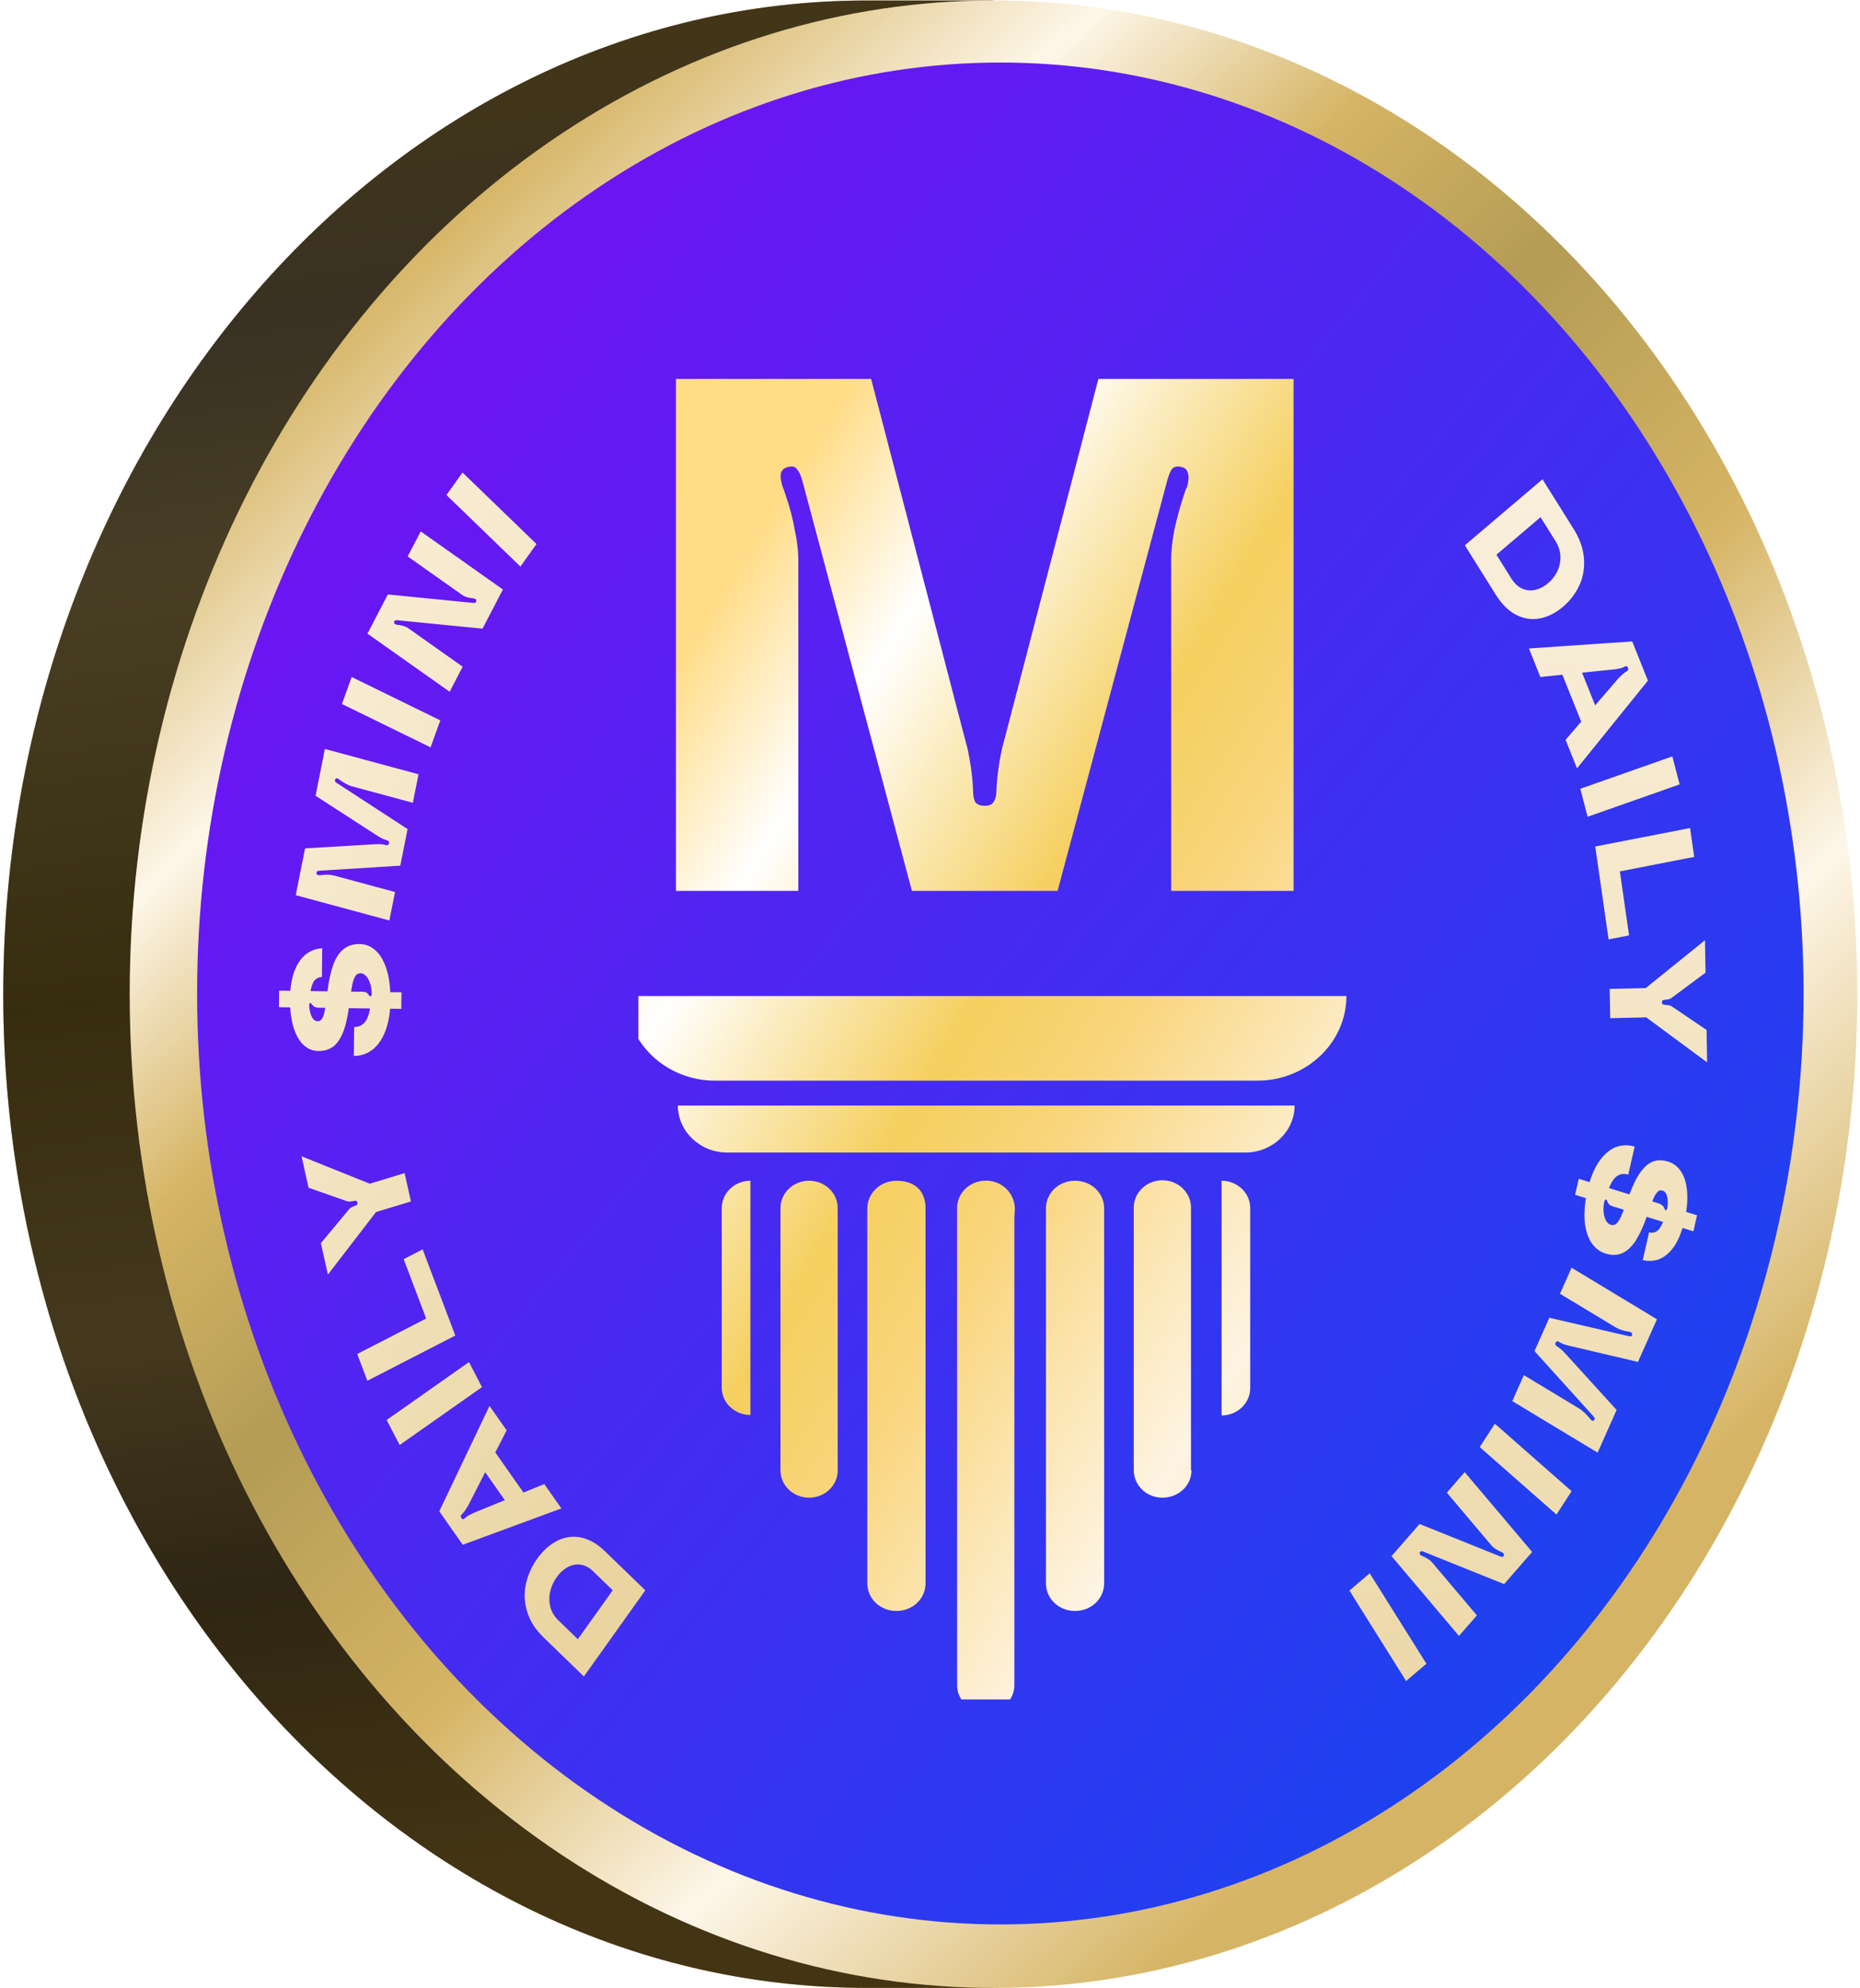 <svg width="218" height="233" viewBox="0 0 218 233" fill="none" xmlns="http://www.w3.org/2000/svg">
<path fill-rule="evenodd" clip-rule="evenodd" d="M116.401 231.756C165.305 223.524 202.855 175.068 202.855 116.522C202.855 57.976 165.305 9.52 116.401 1.288V0.056H101.619C101.619 0.056 101.618 0.056 101.618 0.056C45.707 0.056 0.382 52.2 0.382 116.522C0.382 180.845 45.707 232.988 101.618 232.988C101.618 232.988 101.619 232.988 101.619 232.988H116.401V231.756Z" fill="url(#paint0_linear_3003_27103)"/>
<path fill-rule="evenodd" clip-rule="evenodd" d="M116.401 231.756C165.305 223.524 202.855 175.068 202.855 116.522C202.855 57.976 165.305 9.52 116.401 1.288V0.056H101.619C101.619 0.056 101.618 0.056 101.618 0.056C45.707 0.056 0.382 52.2 0.382 116.522C0.382 180.845 45.707 232.988 101.618 232.988C101.618 232.988 101.619 232.988 101.619 232.988H116.401V231.756Z" fill="black" fill-opacity="0.66" style="mix-blend-mode:soft-light"/>
<ellipse cx="116.44" cy="116.522" rx="101.236" ry="116.466" fill="url(#paint1_linear_3003_27103)"/>
<ellipse cx="116.44" cy="116.522" rx="101.236" ry="116.466" fill="white" fill-opacity="0.2" style="mix-blend-mode:soft-light"/>
<ellipse cx="117.245" cy="116.439" rx="94.143" ry="109.111" fill="url(#paint2_linear_3003_27103)"/>
<g clip-path="url(#clip0_3003_27103)">
<g filter="url(#filter0_d_3003_27103)">
<path fill-rule="evenodd" clip-rule="evenodd" d="M81.017 42.622V102.622H95.358V63.844C95.358 62.764 95.215 61.571 94.931 60.264C94.703 58.957 94.362 57.651 93.906 56.344L93.65 55.577L93.48 55.151C93.309 54.526 93.252 54.043 93.309 53.702C93.423 53.304 93.707 53.048 94.162 52.935C94.675 52.821 95.016 52.906 95.187 53.19C95.415 53.417 95.614 53.815 95.784 54.383L108.674 102.622H125.747L138.636 54.383C138.807 53.815 138.978 53.417 139.148 53.19C139.376 52.906 139.746 52.821 140.258 52.935C140.713 53.048 140.969 53.304 141.026 53.702C141.14 54.043 141.112 54.554 140.941 55.236L140.77 55.577L140.6 56.088L140.429 56.599C140.03 57.849 139.689 59.128 139.405 60.435C139.177 61.685 139.063 62.821 139.063 63.844V102.622H153.404V42.622H130.527L119.6 84.554L119.259 85.832C118.861 87.651 118.633 89.355 118.576 90.946C118.576 91.457 118.462 91.883 118.235 92.224C118.064 92.508 117.722 92.651 117.21 92.651C116.698 92.651 116.328 92.508 116.101 92.224C115.93 91.883 115.844 91.457 115.844 90.946C115.788 89.355 115.56 87.651 115.162 85.832L114.82 84.554L103.894 42.622H81.017ZM159.598 114.946H75.168C75.168 120.399 79.852 124.861 85.577 124.861H149.189C154.914 124.861 159.598 120.399 159.598 114.946ZM153.526 127.781H81.24C81.24 130.81 83.843 133.289 87.023 133.289H147.743C150.924 133.289 153.526 130.81 153.526 127.781ZM89.741 164.046V136.594C87.89 136.594 86.386 138.026 86.386 139.789V160.851C86.386 162.614 87.89 164.046 89.741 164.046ZM144.967 136.594V164.101C146.817 164.101 148.321 162.669 148.321 160.906V139.789C148.321 138.026 146.817 136.594 144.967 136.594ZM141.439 170.546C141.439 172.309 139.936 173.741 138.027 173.741C136.177 173.741 134.673 172.309 134.673 170.491V139.734C134.673 137.971 136.177 136.539 138.027 136.539C139.878 136.539 141.381 137.971 141.381 139.734V170.491L141.439 170.546ZM99.976 170.546V139.789C99.976 138.026 98.473 136.594 96.622 136.594C94.772 136.594 93.268 138.026 93.268 139.789V170.546C93.268 172.309 94.772 173.741 96.622 173.741C98.473 173.741 99.976 172.309 99.976 170.546ZM131.204 139.844V183.766C131.204 185.584 129.7 187.016 127.792 187.016C125.883 187.016 124.38 185.584 124.38 183.766V139.844C124.38 138.026 125.883 136.594 127.792 136.594C129.7 136.594 131.204 138.026 131.204 139.844ZM110.27 183.766V139.844C110.27 137.558 108.766 136.594 106.858 136.594C105.007 136.594 103.446 138.026 103.446 139.844V183.766C103.446 185.584 104.949 187.016 106.858 187.016C108.766 187.016 110.27 185.584 110.27 183.766ZM120.679 139.899V195.72C120.679 197.482 119.175 198.915 117.325 198.915C115.474 198.915 113.971 197.482 113.971 195.72V139.789C113.971 138.082 115.359 136.704 117.093 136.594C119.06 136.429 120.737 137.971 120.737 139.899C120.737 141.827 120.679 139.899 120.679 139.899Z" fill="url(#paint3_linear_3003_27103)"/>
</g>
</g>
<g filter="url(#filter1_d_3003_27103)">
<path fill-rule="evenodd" clip-rule="evenodd" d="M63.912 62.744L63.953 62.687L55.284 54.305L53.404 56.946L62.072 65.328L63.013 64.006L63.913 62.745L63.912 62.744ZM55.316 58.696L55.318 58.698H55.314L55.316 58.696ZM53.774 79.998L44.142 73.189L46.532 68.598L56.574 69.592C56.574 69.592 56.598 69.588 56.604 69.592C56.608 69.595 56.612 69.594 56.618 69.594C56.623 69.593 56.628 69.592 56.634 69.592C56.688 69.585 56.738 69.573 56.784 69.557C56.831 69.538 56.861 69.507 56.874 69.456C56.924 69.332 56.914 69.239 56.844 69.173C56.771 69.107 56.661 69.064 56.508 69.045C56.489 69.045 56.465 69.042 56.438 69.039L56.417 69.037C56.397 69.037 56.379 69.034 56.362 69.032C56.349 69.031 56.338 69.029 56.328 69.029C56.111 68.99 55.911 68.948 55.734 68.893C55.554 68.839 55.391 68.757 55.234 68.648L48.859 64.139L50.386 61.207L60.018 68.015L57.628 72.606L47.586 71.612C47.522 71.612 47.462 71.62 47.406 71.635C47.346 71.651 47.309 71.69 47.289 71.748C47.242 71.861 47.252 71.95 47.316 72.02C47.379 72.086 47.482 72.133 47.619 72.156H47.656C47.672 72.161 47.692 72.163 47.716 72.165C47.725 72.166 47.735 72.166 47.746 72.168C47.766 72.168 47.784 72.17 47.801 72.172C47.814 72.174 47.825 72.175 47.836 72.175C48.052 72.214 48.252 72.257 48.429 72.311C48.606 72.366 48.776 72.447 48.929 72.556L55.304 77.065L53.777 79.998H53.774ZM52.656 83.42L52.68 83.354L42.291 78.273L41.151 81.435L51.54 86.515L51.565 86.445L51.566 86.445L52.657 83.42L52.656 83.42ZM46.712 106.81L46.71 106.809L47.376 103.473L40.221 101.539C40.024 101.485 39.801 101.454 39.55 101.442C39.3 101.434 39.044 101.446 38.787 101.477L38.637 101.492L38.55 101.508C38.43 101.512 38.337 101.496 38.274 101.461C38.21 101.423 38.177 101.353 38.177 101.252C38.177 101.135 38.204 101.065 38.26 101.034C38.317 101.003 38.4 100.984 38.51 100.976L47.992 100.382L48.846 96.097L40.557 90.698C40.461 90.636 40.391 90.574 40.354 90.52C40.317 90.466 40.317 90.388 40.361 90.283C40.401 90.194 40.457 90.147 40.527 90.147C40.601 90.147 40.694 90.182 40.811 90.252L40.867 90.306C40.882 90.316 40.897 90.327 40.911 90.337L40.911 90.337L40.911 90.337C40.925 90.348 40.939 90.359 40.954 90.368C40.969 90.378 40.983 90.389 40.998 90.399C41.012 90.41 41.026 90.421 41.041 90.43C41.254 90.578 41.471 90.71 41.694 90.827C41.914 90.943 42.121 91.029 42.308 91.079L49.463 93.013L50.129 89.673L39.154 86.706L38.06 92.19L45.278 96.859L45.498 96.995C45.792 97.177 46.092 97.309 46.405 97.395C46.499 97.418 46.569 97.461 46.619 97.519C46.665 97.577 46.682 97.659 46.659 97.768C46.639 97.876 46.595 97.942 46.529 97.969C46.462 97.993 46.382 97.997 46.289 97.969C45.979 97.884 45.655 97.849 45.325 97.861L45.075 97.869L36.83 98.358L35.736 103.842L46.71 106.809L46.709 106.814L46.712 106.81ZM42.581 119.293L42.578 119.293L42.581 119.285L42.581 119.293ZM42.545 122.68L42.581 119.293C43.04 119.3 43.429 119.145 43.752 118.823C44.075 118.505 44.305 117.938 44.442 117.118L41.961 117.083C41.778 118.373 41.521 119.386 41.194 120.12C40.868 120.854 40.471 121.371 40.011 121.67C39.551 121.969 38.997 122.113 38.357 122.105C37.78 122.097 37.257 121.899 36.787 121.515C36.317 121.13 35.933 120.555 35.637 119.794C35.34 119.033 35.157 118.097 35.083 116.99L33.77 116.97L33.789 115.032L35.103 115.052C35.2 113.921 35.43 112.989 35.79 112.255C36.15 111.521 36.593 110.981 37.12 110.632C37.647 110.286 38.221 110.096 38.841 110.068L38.804 113.444C38.484 113.44 38.211 113.552 37.984 113.785C37.757 114.018 37.587 114.45 37.474 115.083L39.457 115.11C39.611 113.871 39.831 112.845 40.121 112.034C40.411 111.226 40.811 110.608 41.318 110.185C41.825 109.762 42.461 109.56 43.228 109.567C43.858 109.575 44.432 109.785 44.949 110.197C45.469 110.608 45.892 111.234 46.225 112.08C46.559 112.927 46.756 113.968 46.816 115.211L48.129 115.23L48.109 117.168L46.796 117.149C46.686 118.404 46.429 119.448 46.019 120.28C45.609 121.115 45.105 121.725 44.502 122.113C43.902 122.501 43.248 122.692 42.545 122.68ZM38.631 118.528C38.534 118.59 38.42 118.617 38.294 118.617L38.291 118.613C38.141 118.609 38.007 118.559 37.884 118.458C37.764 118.357 37.65 118.178 37.547 117.93C37.454 117.704 37.384 117.429 37.34 117.099C37.297 116.768 37.307 116.582 37.37 116.531C37.424 116.481 37.464 116.465 37.49 116.477C37.517 116.489 37.557 116.535 37.61 116.609C37.62 116.625 37.627 116.636 37.634 116.648C37.637 116.664 37.647 116.675 37.657 116.687C37.744 116.788 37.837 116.866 37.944 116.924C38.047 116.982 38.187 117.021 38.357 117.036H38.517L39.191 117.044C39.121 117.514 39.034 117.864 38.931 118.093C38.827 118.322 38.727 118.466 38.631 118.528ZM44.622 115.013C44.658 115.386 44.645 115.603 44.582 115.665V115.661C44.529 115.712 44.482 115.724 44.438 115.696C44.395 115.669 44.349 115.619 44.295 115.545C44.295 115.533 44.295 115.526 44.288 115.518L44.265 115.491C44.182 115.378 44.095 115.3 44.012 115.254C43.925 115.211 43.798 115.18 43.628 115.164H43.502L42.221 115.145C42.301 114.574 42.395 114.131 42.498 113.817C42.605 113.498 42.725 113.284 42.858 113.168C42.992 113.051 43.155 112.997 43.348 112.997C43.562 113.001 43.762 113.094 43.945 113.277C44.132 113.463 44.292 113.735 44.425 114.096C44.519 114.333 44.585 114.64 44.622 115.013ZM39.504 148.307L38.684 144.625L41.985 140.66C41.985 140.66 41.998 140.636 42.005 140.632C42.011 140.632 42.018 140.621 42.025 140.609C42.178 140.461 42.405 140.341 42.705 140.248C42.798 140.221 42.872 140.174 42.925 140.116C42.978 140.054 42.992 139.968 42.968 139.863C42.945 139.755 42.898 139.692 42.835 139.673C42.772 139.654 42.685 139.654 42.578 139.673C42.558 139.681 42.532 139.685 42.498 139.688C42.473 139.688 42.449 139.695 42.426 139.702L42.426 139.702L42.425 139.702C42.418 139.704 42.412 139.706 42.405 139.708C42.298 139.727 42.188 139.743 42.075 139.751C41.962 139.758 41.861 139.751 41.778 139.723L37.24 138.131L36.42 134.449L44.409 137.657L48.499 136.418L49.24 139.739L45.149 140.978L39.508 148.307H39.504ZM42.942 157.617L44.132 160.756L54.438 155.454L50.61 145.355L48.386 146.501L51.023 153.461L42.942 157.617ZM56.044 158.565L56.486 159.419L57.534 161.439L57.533 161.441L57.564 161.502L47.919 168.283L47.888 168.223L47.886 168.225L46.429 165.417L46.433 165.414L46.399 165.347L56.044 158.565ZM66.871 175.714L66.873 175.714V175.718L66.871 175.714ZM66.871 175.714L55.314 179.978L52.56 176.052L58.448 163.704L60.455 166.563L59.128 169.157L62.426 173.856L64.869 172.859L66.871 175.714ZM57.944 171.473L56.037 175.201C56.037 175.201 56.027 175.232 56.017 175.244C56.007 175.255 55.997 175.271 55.997 175.286C55.854 175.535 55.724 175.745 55.607 175.923C55.49 176.098 55.357 176.257 55.207 176.401L55.17 176.436C55.06 176.572 55.057 176.716 55.157 176.859C55.25 176.995 55.367 177.011 55.504 176.914L55.541 176.879C55.691 176.735 55.844 176.623 56.001 176.537C56.161 176.452 56.374 176.343 56.644 176.215C56.661 176.215 56.674 176.215 56.684 176.199C56.697 176.188 56.711 176.184 56.724 176.184L60.242 174.748L57.944 171.473ZM62.856 187.805C63.182 188.896 63.829 189.91 64.796 190.846L69.51 195.41L76.709 185.315L71.994 180.751C71.044 179.831 70.077 179.287 69.097 179.112C68.117 178.938 67.197 179.081 66.33 179.536C65.463 179.99 64.703 180.678 64.049 181.594C63.389 182.523 62.942 183.517 62.712 184.577C62.482 185.638 62.529 186.714 62.856 187.805ZM69.09 182.301C69.621 182.363 70.124 182.624 70.601 183.086V183.09L72.891 185.308L68.8 191.044L66.51 188.827C66.036 188.364 65.723 187.836 65.573 187.238C65.426 186.64 65.42 186.042 65.563 185.443C65.703 184.845 65.956 184.29 66.317 183.785C66.68 183.276 67.1 182.888 67.577 182.616C68.053 182.344 68.56 182.239 69.09 182.301Z" fill="url(#paint4_linear_3003_27103)"/>
</g>
<g filter="url(#filter2_d_3003_27103)">
<path fill-rule="evenodd" clip-rule="evenodd" d="M186.72 64.365C186.634 63.215 186.22 62.046 185.477 60.862L185.474 60.865L181.863 55.098L172.761 62.835L176.375 68.603C177.105 69.768 177.925 70.572 178.839 71.019C179.752 71.465 180.679 71.59 181.613 71.395C182.55 71.201 183.43 70.751 184.257 70.048C185.093 69.337 185.734 68.498 186.18 67.534C186.627 66.571 186.807 65.515 186.72 64.365ZM179.516 67.927C179.012 67.713 178.579 67.317 178.215 66.734V66.738L176.462 63.938L181.633 59.541L183.386 62.342C183.75 62.924 183.943 63.526 183.963 64.148C183.98 64.769 183.86 65.348 183.596 65.888C183.333 66.428 182.973 66.89 182.516 67.278C182.059 67.667 181.569 67.923 181.049 68.051C180.529 68.179 180.019 68.137 179.516 67.927ZM192.378 74.103L180.276 74.926H180.273L181.613 78.27L184.192 78.003L186.397 83.503L184.567 85.634L185.907 88.979L194.219 78.697L192.378 74.103ZM188.036 81.595L190.671 78.526C190.671 78.526 190.685 78.499 190.701 78.492C190.715 78.484 190.725 78.472 190.731 78.457C190.922 78.258 191.095 78.088 191.245 77.952C191.395 77.816 191.558 77.699 191.732 77.606L191.775 77.583C191.912 77.482 191.945 77.346 191.878 77.179C191.815 77.019 191.705 76.969 191.552 77.027L191.508 77.051C191.335 77.144 191.162 77.214 190.988 77.252C190.815 77.291 190.585 77.334 190.298 77.381C190.285 77.373 190.268 77.377 190.255 77.381C190.241 77.388 190.225 77.388 190.211 77.381L186.5 77.765L188.036 81.595ZM187.147 94.657L186.297 91.371L197.082 87.577L197.933 90.859L187.147 94.653V94.657ZM199.643 99.357L199.156 95.974L188.044 98.137L189.608 109.025L192.008 108.558L190.931 101.054L199.643 99.357ZM200.904 109.122L200.904 109.124L193.962 114.73L189.738 114.831L189.798 118.261L194.022 118.16L201.157 123.438L201.09 119.636L196.993 116.863C196.916 116.816 196.823 116.781 196.709 116.758L196.693 116.755C196.585 116.736 196.481 116.718 196.379 116.711C196.349 116.711 196.321 116.708 196.291 116.704L196.283 116.703C196.249 116.696 196.223 116.696 196.203 116.696H196.203C196.096 116.684 196.013 116.661 195.953 116.626C195.893 116.591 195.859 116.517 195.859 116.404C195.859 116.292 195.889 116.214 195.953 116.167C196.016 116.125 196.096 116.097 196.193 116.097C196.503 116.09 196.746 116.035 196.926 115.93C196.936 115.919 196.943 115.911 196.95 115.911C196.951 115.911 196.954 115.908 196.958 115.905C196.965 115.9 196.973 115.892 196.973 115.892L200.97 112.924L200.904 109.124L200.907 109.122H200.904ZM191.915 136.593L191.918 136.594H191.915L191.915 136.593ZM192.662 133.316L191.915 136.593C191.473 136.458 191.061 136.497 190.681 136.714C190.301 136.932 189.958 137.417 189.655 138.171L192.052 138.913C192.502 137.713 192.962 136.804 193.435 136.186C193.909 135.569 194.399 135.18 194.909 135.021C195.419 134.862 195.983 134.881 196.603 135.071C197.159 135.242 197.626 135.584 198.003 136.093C198.38 136.602 198.63 137.266 198.756 138.089C198.883 138.913 198.866 139.872 198.706 140.968L199.973 141.36L199.547 143.236L198.276 142.844C197.946 143.912 197.53 144.751 197.026 145.36C196.523 145.97 195.979 146.366 195.396 146.553C194.812 146.739 194.219 146.759 193.612 146.611L194.356 143.348C194.666 143.446 194.956 143.411 195.222 143.251C195.492 143.088 195.746 142.719 195.989 142.137L194.072 141.542C193.665 142.704 193.235 143.632 192.782 144.335C192.328 145.038 191.815 145.52 191.235 145.788C190.655 146.052 189.995 146.071 189.251 145.842C188.641 145.656 188.131 145.287 187.714 144.743C187.297 144.195 187.017 143.465 186.871 142.552C186.724 141.639 186.754 140.571 186.954 139.348L185.687 138.956L186.114 137.08L187.381 137.472C187.751 136.287 188.221 135.347 188.791 134.656C189.361 133.964 189.981 133.514 190.645 133.308C191.312 133.102 191.982 133.102 192.662 133.316ZM189.041 140.164C189.081 139.791 189.138 139.581 189.214 139.542V139.534C189.278 139.503 189.324 139.503 189.361 139.542C189.398 139.577 189.431 139.639 189.468 139.728L189.466 139.735C189.466 139.737 189.466 139.74 189.465 139.743C189.465 139.749 189.466 139.755 189.468 139.76C189.471 139.767 189.478 139.779 189.484 139.795C189.541 139.93 189.608 140.031 189.681 140.097C189.755 140.164 189.871 140.23 190.035 140.292L190.158 140.331L191.395 140.711C191.198 141.243 191.015 141.647 190.848 141.923C190.681 142.199 190.518 142.374 190.365 142.447C190.211 142.521 190.041 142.533 189.855 142.475C189.648 142.412 189.474 142.265 189.334 142.036C189.194 141.806 189.094 141.496 189.041 141.107C189.001 140.851 189.001 140.536 189.041 140.164ZM195.582 138.458C195.689 138.427 195.806 138.431 195.929 138.47V138.462C196.073 138.509 196.193 138.598 196.289 138.73C196.386 138.862 196.456 139.064 196.506 139.336C196.549 139.581 196.559 139.868 196.533 140.202C196.506 140.536 196.456 140.715 196.383 140.746C196.323 140.781 196.279 140.785 196.256 140.766C196.233 140.746 196.206 140.692 196.169 140.602C196.159 140.587 196.153 140.571 196.153 140.56C196.153 140.548 196.146 140.533 196.139 140.517L196.139 140.517C196.079 140.397 196.003 140.292 195.913 140.206C195.823 140.121 195.696 140.047 195.532 139.985L195.379 139.938L194.729 139.736C194.892 139.297 195.049 138.983 195.199 138.792C195.349 138.602 195.476 138.489 195.582 138.458ZM185.274 147.509L195.276 153.548L193.052 158.547L184.96 156.644L184.717 156.582C184.393 156.5 184.09 156.372 183.807 156.201C183.72 156.151 183.643 156.127 183.573 156.135C183.503 156.143 183.447 156.197 183.403 156.294C183.36 156.395 183.353 156.477 183.39 156.547C183.423 156.617 183.483 156.679 183.57 156.729C183.853 156.9 184.12 157.118 184.363 157.378L184.547 157.572L190.548 164.179L188.324 169.178L178.322 163.138L179.676 160.093L186.197 164.032C186.367 164.136 186.547 164.276 186.741 164.455C186.931 164.634 187.114 164.824 187.287 165.026C187.311 165.053 187.334 165.08 187.357 165.111L187.358 165.112C187.381 165.139 187.404 165.166 187.427 165.197L187.471 165.263C187.571 165.364 187.654 165.426 187.724 165.445C187.794 165.465 187.858 165.438 187.914 165.36C187.978 165.271 187.998 165.197 187.971 165.131C187.944 165.065 187.891 164.987 187.811 164.898L180.926 157.277L182.663 153.37L191.978 155.529C192.088 155.553 192.172 155.56 192.232 155.545C192.292 155.533 192.335 155.471 192.358 155.358C192.378 155.257 192.358 155.184 192.308 155.129C192.255 155.075 192.168 155.032 192.048 155.005L191.962 154.997L191.812 154.97C191.555 154.927 191.305 154.865 191.065 154.783C190.825 154.702 190.615 154.605 190.435 154.496L183.913 150.558L185.267 147.512L185.274 147.509ZM174.547 168.469L174.508 168.529L183.5 176.433L183.857 175.882L185.237 173.753L185.236 173.753L185.274 173.695L176.282 165.791L176.244 165.849H176.242L174.545 168.467L174.547 168.469ZM172.744 171.465L180.649 180.818L177.365 184.586L167.84 180.756C167.84 180.756 167.817 180.756 167.813 180.748C167.81 180.744 167.8 180.74 167.787 180.74C167.733 180.733 167.683 180.729 167.633 180.733C167.583 180.733 167.547 180.76 167.527 180.802C167.45 180.907 167.44 181.001 167.497 181.086C167.553 181.171 167.653 181.245 167.793 181.307C167.817 181.315 167.843 181.327 167.877 181.342C167.892 181.35 167.907 181.355 167.92 181.36C167.936 181.366 167.949 181.371 167.96 181.377C168.163 181.474 168.347 181.575 168.507 181.68C168.667 181.785 168.814 181.909 168.94 182.061L174.171 188.252L172.074 190.66L164.169 181.307L167.453 177.54L176.979 181.37C177.039 181.389 177.099 181.397 177.159 181.397C177.219 181.397 177.265 181.37 177.295 181.319C177.365 181.222 177.375 181.133 177.325 181.047C177.275 180.962 177.189 180.888 177.062 180.826L177.029 180.81C177.005 180.802 176.979 180.791 176.945 180.775C176.912 180.764 176.882 180.752 176.862 180.74C176.659 180.643 176.475 180.542 176.315 180.437C176.155 180.332 176.008 180.208 175.882 180.057L170.651 173.865L172.748 171.457L172.744 171.465ZM161.612 183.32L159.235 185.343L165.879 195.943L168.257 193.919L161.612 183.32Z" fill="url(#paint5_linear_3003_27103)"/>
</g>
<defs>
<filter id="filter0_d_3003_27103" x="73.376" y="42.622" width="86.221" height="158.085" filterUnits="userSpaceOnUse" color-interpolation-filters="sRGB">
<feFlood flood-opacity="0" result="BackgroundImageFix"/>
<feColorMatrix in="SourceAlpha" type="matrix" values="0 0 0 0 0 0 0 0 0 0 0 0 0 0 0 0 0 0 127 0" result="hardAlpha"/>
<feOffset dx="-1.792" dy="1.792"/>
<feComposite in2="hardAlpha" operator="out"/>
<feColorMatrix type="matrix" values="0 0 0 0 0 0 0 0 0 0 0 0 0 0 0 0 0 0 0.25 0"/>
<feBlend mode="normal" in2="BackgroundImageFix" result="effect1_dropShadow_3003_27103"/>
<feBlend mode="normal" in="SourceGraphic" in2="effect1_dropShadow_3003_27103" result="shape"/>
</filter>
<filter id="filter1_d_3003_27103" x="31.619" y="54.305" width="45.089" height="143.256" filterUnits="userSpaceOnUse" color-interpolation-filters="sRGB">
<feFlood flood-opacity="0" result="BackgroundImageFix"/>
<feColorMatrix in="SourceAlpha" type="matrix" values="0 0 0 0 0 0 0 0 0 0 0 0 0 0 0 0 0 0 127 0" result="hardAlpha"/>
<feOffset dx="-1.075" dy="1.075"/>
<feGaussianBlur stdDeviation="0.538"/>
<feComposite in2="hardAlpha" operator="out"/>
<feColorMatrix type="matrix" values="0 0 0 0 0 0 0 0 0 0 0 0 0 0 0 0 0 0 0.25 0"/>
<feBlend mode="normal" in2="BackgroundImageFix" result="effect1_dropShadow_3003_27103"/>
<feBlend mode="normal" in="SourceGraphic" in2="effect1_dropShadow_3003_27103" result="shape"/>
</filter>
<filter id="filter2_d_3003_27103" x="157.084" y="55.098" width="44.073" height="142.995" filterUnits="userSpaceOnUse" color-interpolation-filters="sRGB">
<feFlood flood-opacity="0" result="BackgroundImageFix"/>
<feColorMatrix in="SourceAlpha" type="matrix" values="0 0 0 0 0 0 0 0 0 0 0 0 0 0 0 0 0 0 127 0" result="hardAlpha"/>
<feOffset dx="-1.075" dy="1.075"/>
<feGaussianBlur stdDeviation="0.538"/>
<feComposite in2="hardAlpha" operator="out"/>
<feColorMatrix type="matrix" values="0 0 0 0 0 0 0 0 0 0 0 0 0 0 0 0 0 0 0.25 0"/>
<feBlend mode="normal" in2="BackgroundImageFix" result="effect1_dropShadow_3003_27103"/>
<feBlend mode="normal" in="SourceGraphic" in2="effect1_dropShadow_3003_27103" result="shape"/>
</filter>
<linearGradient id="paint0_linear_3003_27103" x1="43.194" y1="0.001" x2="74.593" y2="228.621" gradientUnits="userSpaceOnUse">
<stop stop-color="#CBA23E"/>
<stop offset="0.155" stop-color="#A79065"/>
<stop offset="0.275" stop-color="#D5B76C"/>
<stop offset="0.485" stop-color="#A1832A"/>
<stop offset="0.66" stop-color="#C8A758"/>
<stop offset="0.79" stop-color="#896E39"/>
<stop offset="0.95" stop-color="#C59C38"/>
</linearGradient>
<linearGradient id="paint1_linear_3003_27103" x1="58.015" y1="20.336" x2="206.463" y2="180.731" gradientUnits="userSpaceOnUse">
<stop stop-color="#CBA23E"/>
<stop offset="0.155" stop-color="#FDF4E3"/>
<stop offset="0.285" stop-color="#CBA23E"/>
<stop offset="0.415" stop-color="#A1832A"/>
<stop offset="0.585" stop-color="#CBA23E"/>
<stop offset="0.755" stop-color="#FDF4E3"/>
<stop offset="0.95" stop-color="#CBA23E"/>
</linearGradient>
<linearGradient id="paint2_linear_3003_27103" x1="211.31" y1="220.39" x2="-2.961" y2="43.687" gradientUnits="userSpaceOnUse">
<stop stop-color="#0D4BEF"/>
<stop offset="1" stop-color="#7D0BF4"/>
</linearGradient>
<linearGradient id="paint3_linear_3003_27103" x1="93.02" y1="56.23" x2="204.87" y2="125.672" gradientUnits="userSpaceOnUse">
<stop stop-color="#FFDC86"/>
<stop offset="0.155" stop-color="white"/>
<stop offset="0.39" stop-color="#F5CF5E"/>
<stop offset="0.51" stop-color="#F9D57C"/>
<stop offset="0.755" stop-color="#FDF4E3"/>
<stop offset="0.95" stop-color="#FED87C"/>
</linearGradient>
<linearGradient id="paint4_linear_3003_27103" x1="67.32" y1="189.736" x2="-9.988" y2="146.165" gradientUnits="userSpaceOnUse">
<stop stop-color="#EAD5A1"/>
<stop offset="1" stop-color="#F9EFD9"/>
</linearGradient>
<linearGradient id="paint5_linear_3003_27103" x1="180.196" y1="55.098" x2="180.196" y2="195.943" gradientUnits="userSpaceOnUse">
<stop stop-color="#F9EFDB"/>
<stop offset="1" stop-color="#EDD9AA"/>
</linearGradient>
<clipPath id="clip0_3003_27103">
<rect width="85.049" height="162.571" fill="white" transform="translate(74.803 36.632)"/>
</clipPath>
</defs>
</svg>
